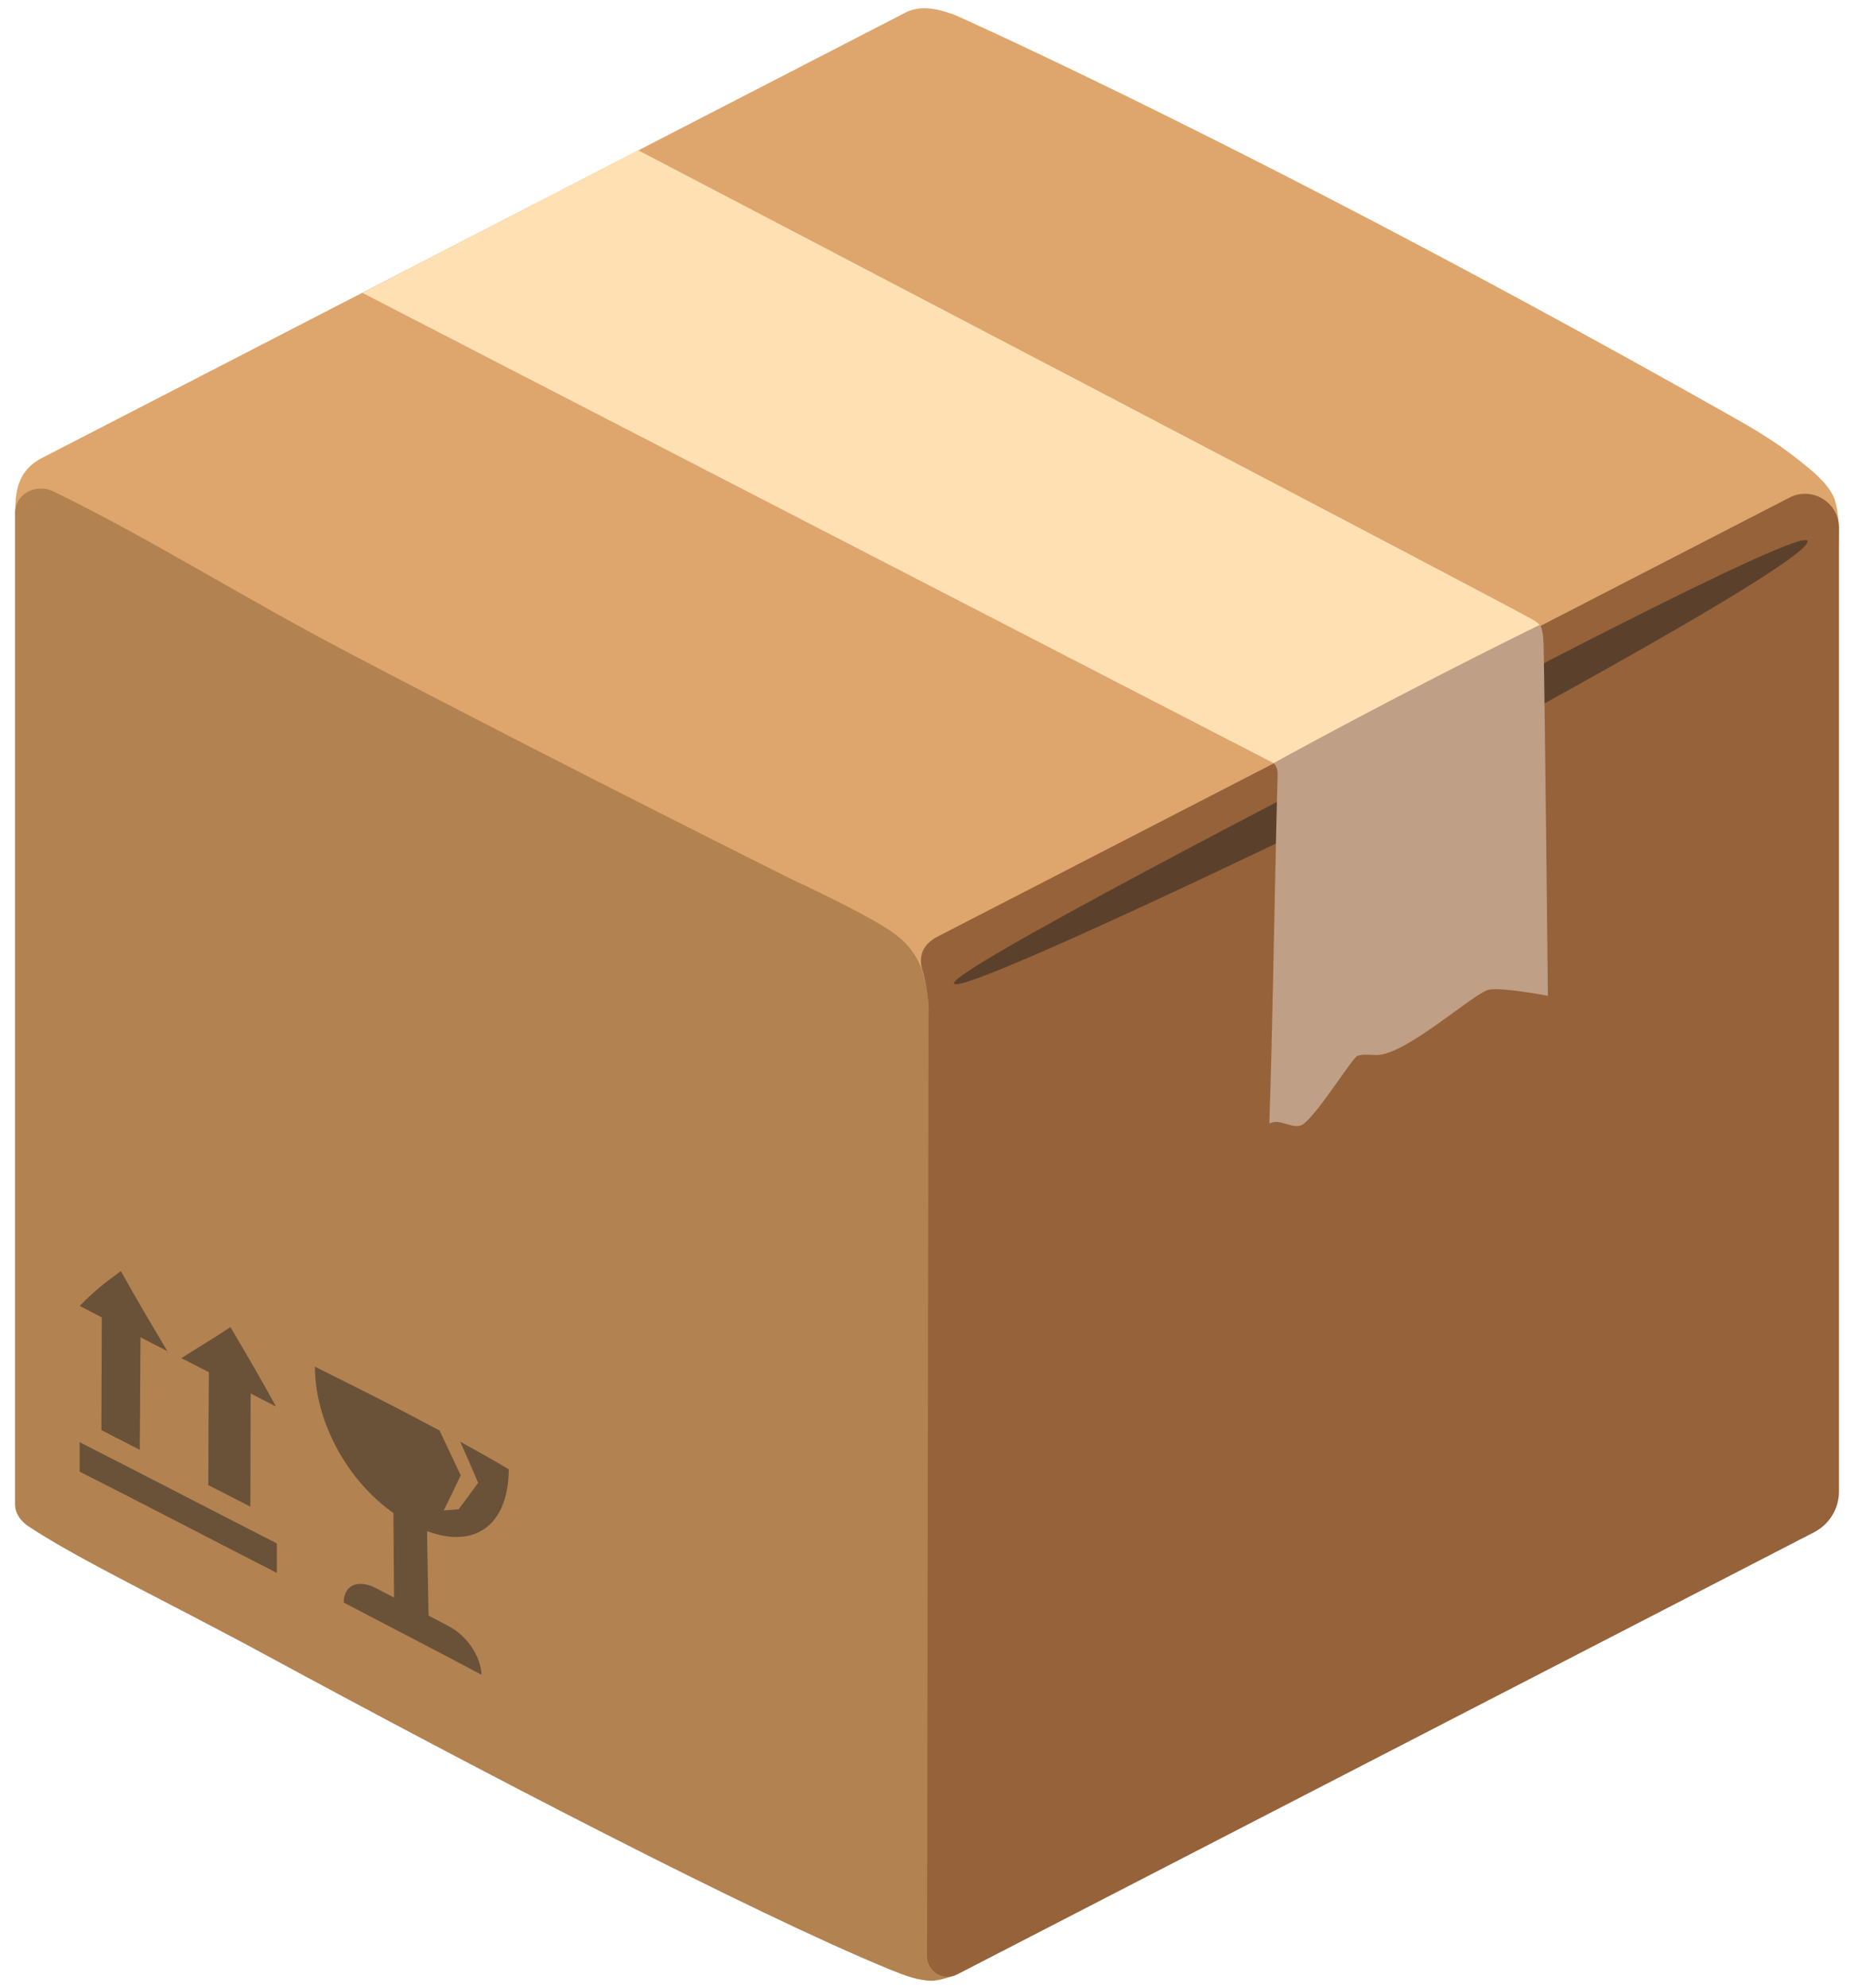 <svg width="28" height="30" viewBox="0 0 28 30" fill="none" xmlns="http://www.w3.org/2000/svg">
<path d="M13.636 0.21L0.596 6.932C0.311 7.1 0.228 7.35 0.231 7.712L0.256 8.165L14.023 15.225L27.758 8.277C27.758 8.277 27.773 8.207 27.773 7.962C27.773 7.962 27.761 7.64 27.688 7.49C27.608 7.32 27.438 7.167 27.328 7.075C27.035 6.832 26.743 6.617 26.245 6.337C19.113 2.305 14.423 0.227 14.423 0.227C14.12 0.115 13.87 0.075 13.636 0.21Z" fill="#DEA66C"/>
<path d="M0.434 23.04C1.194 23.543 2.582 24.203 3.984 24.963C7.244 26.728 11.364 28.873 13.414 29.715C13.692 29.83 13.857 29.885 14.049 29.895C14.192 29.903 14.427 29.808 14.427 29.808C14.427 29.808 14.044 16.01 14.022 15.223C13.999 14.453 13.677 14.198 13.392 14.013C12.947 13.728 11.982 13.283 11.982 13.283C11.982 13.283 8.602 11.603 5.227 9.833C3.622 8.99 2.267 8.128 0.809 7.418C0.542 7.29 0.227 7.45 0.227 7.75V22.7C0.227 22.843 0.314 22.963 0.434 23.04Z" fill="#B38251"/>
<path d="M27.396 23.127L14.456 29.8C14.248 29.907 14.001 29.757 14.001 29.522L14.023 15.227C14.023 15.09 13.981 14.787 13.938 14.667C13.821 14.317 14.076 14.177 14.191 14.12L27.026 7.51C27.366 7.335 27.773 7.582 27.773 7.965V22.512C27.773 22.77 27.628 23.007 27.396 23.127Z" fill="#966239"/>
<path opacity="0.5" d="M21.616 10.897C21.616 10.897 14.523 14.525 14.408 14.832C14.293 15.137 19.973 12.407 20.638 12.065C21.39 11.677 27.3 8.517 27.3 8.17C27.303 7.885 21.616 10.897 21.616 10.897Z" fill="#212121"/>
<g opacity="0.5">
<path d="M1.203 22.212C2.126 22.677 3.041 23.157 4.181 23.74V23.295C3.046 22.715 2.128 22.237 1.203 21.767V22.212ZM3.146 22.415C3.406 22.547 3.536 22.615 3.781 22.74C3.783 21.965 3.783 21.577 3.786 20.802C3.541 20.677 3.413 20.612 3.156 20.48C3.151 21.255 3.148 21.64 3.146 22.415ZM1.531 21.585C1.746 21.695 1.866 21.757 2.111 21.882L2.123 19.952C1.876 19.825 1.756 19.765 1.538 19.65C1.536 20.425 1.533 20.812 1.531 21.585Z" fill="#212121"/>
<path d="M2.738 20.498C3.331 20.8 3.646 20.963 4.168 21.228C3.908 20.755 3.766 20.515 3.481 20.03C3.188 20.22 3.036 20.313 2.738 20.498ZM1.203 19.71C1.646 19.94 1.943 20.093 2.528 20.393C2.238 19.905 2.093 19.663 1.826 19.185C1.553 19.383 1.426 19.485 1.203 19.71Z" fill="#212121"/>
</g>
<g opacity="0.5">
<path d="M5.953 24.35C6.161 24.457 6.268 24.515 6.476 24.622C6.461 23.703 6.453 23.242 6.436 22.323C6.236 22.218 6.136 22.165 5.936 22.062C5.943 22.977 5.946 23.435 5.953 24.35Z" fill="#212121"/>
<path d="M5.191 24.187C5.951 24.587 6.541 24.887 7.271 25.277C7.266 25.015 7.063 24.697 6.788 24.55C6.358 24.322 6.113 24.197 5.678 23.97C5.398 23.827 5.191 23.93 5.191 24.187ZM6.638 21.59L6.958 22.267C6.858 22.48 6.806 22.587 6.701 22.797C6.791 22.79 6.836 22.787 6.926 22.78C7.046 22.62 7.106 22.54 7.221 22.38C7.116 22.132 7.061 22.007 6.951 21.76C7.256 21.927 7.406 22.012 7.683 22.175C7.683 23.07 7.098 23.465 6.218 23.005C5.338 22.547 4.756 21.525 4.756 20.627C5.411 20.955 5.851 21.17 6.638 21.59Z" fill="#212121"/>
</g>
<path d="M23.185 9.373C23.06 9.28 9.638 2.268 9.638 2.268L5.473 4.42L19.235 11.518L19.243 11.525L23.27 9.463C23.27 9.463 23.263 9.443 23.24 9.418C23.223 9.403 23.193 9.38 23.185 9.373Z" fill="#FFE0B2"/>
<path d="M23.25 9.433C20.97 10.555 19.235 11.518 19.235 11.518C19.292 11.575 19.295 11.65 19.295 11.688C19.287 11.978 19.282 12.208 19.275 12.495C19.24 13.983 19.22 15.473 19.17 16.96C19.337 16.86 19.54 17.08 19.692 16.96C19.927 16.775 20.427 15.96 20.502 15.935C20.602 15.903 20.71 15.928 20.812 15.923C21.262 15.898 22.27 14.98 22.485 14.938C22.692 14.898 23.377 15.03 23.377 15.03C23.377 15.03 23.33 10.493 23.312 9.73C23.307 9.46 23.25 9.433 23.25 9.433Z" fill="#BF9F85"/>
</svg>
